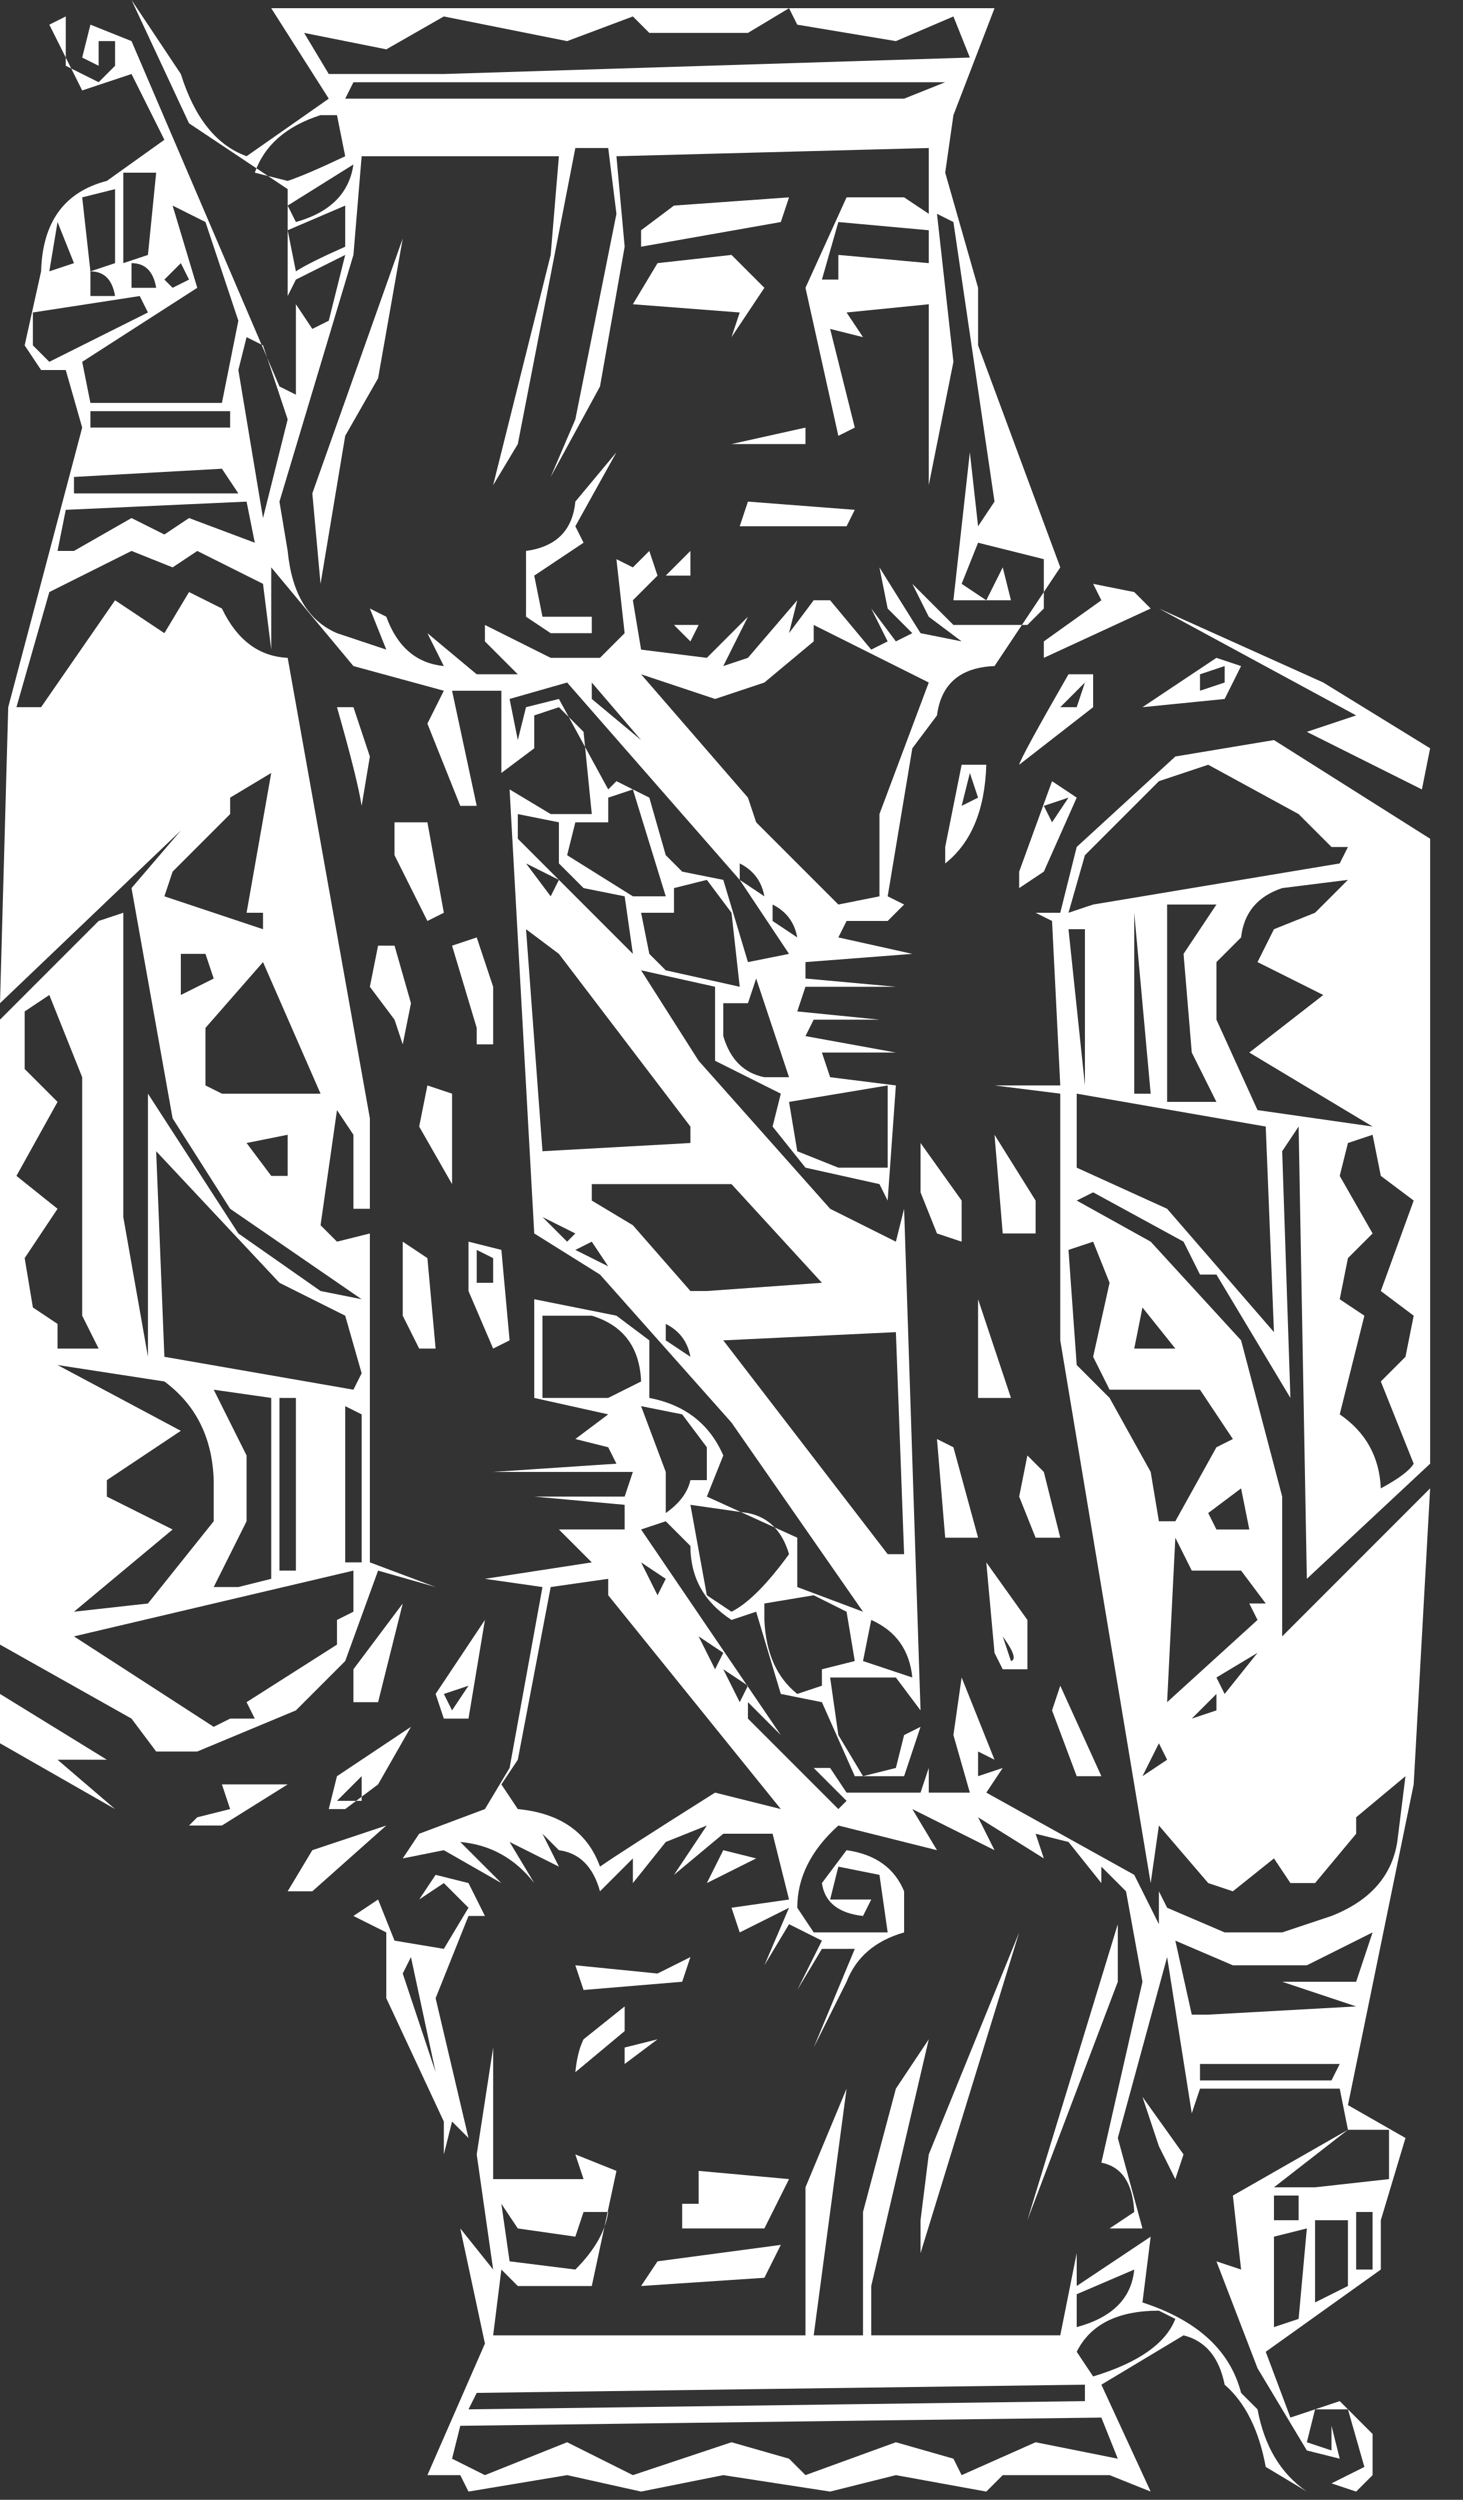 <svg
    xmlns="http://www.w3.org/2000/svg"
    version="1.1"
    width="712"
    height="1216"
    fill="#fff">
  <rect width="100%" height="100%" fill="#333333" stroke="none"/>
  <path
    d="M224 1204l3.999 8.001l48 -8l36 8l40 -8l52 8l32 -8l44 8l8 -8h52l20 8l-24 -52l40 -24c10.667 2.667 17.334 10.667 20.001 24c10 8.667 16.667 22 20 40l20 12c-12.667 -8.667 -20.667 -22 -24 -40l-8 -8c-5.333 -20.667 -21.333 -35.334 -48 -44.001
    l4 -32l-36 24v-16l-8 40h-92v-24l28 -120l-16 24l-16 60v60h-24l16 -120l-20 48v72h-152l4 -32l8 8h36l12 -56l-20 -8l4 12h-44v-64l-8 52l8 56l-16 -20l12 56l-28 64h16zM659.999 1212l8.003 -8.001v-20l-16 -16l-24 8l-12 -32l56 -40v-24l12 -40l-28 -16l32 -156
    l8 -144l-72 72v-68l-20 -76l-44 -48l-36 -20l8 -4l44 24l8 16h8l36 60l-4 -120l8 -12l4 220l60 -56v-304l-76 -48l-48 8l-48 44l-8 32h-12l8 4l4 80h-32l32 4v120l44 264l4 -28l24 28l12 4l20 -16l8 12h12l20 -24v-8l24 -20l-4 32
    c-2.667 16.667 -13.334 28.667 -32.001 36l-24 8h-28l-28 -12l-4 -8v16l-12 -24l-72 -40l8 -12l-12 4v-12l8 4l-16 -40l-4 28l8 28h-20v-12l-4 12h-36l-8 -12h-8l16 16l-4 4l-44 -44v-8l16 16l-68 -100l12 -4l12 12c0 15.333 6.667 27.333 20 36l12 -4l12 40l20 4l16 36
    h24l8 -24l-8 4l-4 16l-16 4l-12 -20l-4 -28h32l12 16l-8 -244l-4 16l-32 -16l-64 -72l-28 -44l36 8v36l32 16l-4 16l16 20l36 8l4 8l4 -56l-32 -4l-4 -12h36l-44 -8l4 -8h32l-40 -4l4 -12h44l-44 -4v-8l52 -4l-36 -8l4 -8h20l8 -8l-8 -4l12 -72l12 -16
    c2 -15.333 11.333 -23.333 28 -24l32 -48l-40 -108v-28l-16 -56l4 -28l20 -52h-352l28 44l-40 28c-14.667 -5.333 -25.334 -18.666 -32.001 -39.999l-24 -36l28 60l48 32v52l4 -8l24 -12l-8 32l-8 4l-8 -12v44l-8 -4l-72 -168l-20 -8l-4 16l8 4v-12h8v12l-8 8l-16 -8v-24
    l-8 4l16 32l24 -8l16 32l-28 20c-20.667 5.333 -31.334 20 -32.001 44l-8 36l8 12h12l8 28l-36 136l-4 144l88 -84l-24 28l20 112l28 44l64 44l-20 -4l-40 -28l-44 -68v128l-12 -68v-148l-12 4l-48 48v304l64 36l12 16h20l48 -20l24 -24l16 -44l28 8l-32 -12v-160l-16 4
    l-8 -8l8 -56l8 12v36h8v-44l-40 -224c-14 -0.667 -24.667 -8.667 -32 -24l-16 -8l-12 20l-24 -16l-36 52h-12l16 -56l40 -20l20 8l12 -8l32 16l4 32v-40l40 48l44 12l-8 16l16 40h8l-12 -56h24v40l16 -12v-16l12 -4l12 12l4 40h-20l-20 -12l12 216l32 20l64 72l64 92
    l-32 -12v-24l-44 -20l8 -20c-6.667 -15.333 -18.667 -24.666 -36 -27.999v-28l-16 -12l-40 -8v48l36 8l-16 12l16 4l4 8l-60 4h68l-4 12h-44l44 4v12h-32l16 16l-52 8l28 4l-16 88l-12 20l-32 12l-8 12l20 -4l28 16l-20 -20c14.667 1.333 26.667 8 36 20l-12 -20l24 12
    l-8 -16l8 8c10 1.333 16.667 8 20 20l16 -16v12l16 -20l20 -8l-16 24l24 -20h24l8 32l-28 4l4 12l24 -12l-12 28l12 -20l16 8l-12 24l12 -20h16l-20 48l16 -32c4.667 -12 14 -20 28 -24v-20c-4.667 -11.333 -14 -18 -28 -20l-12 16
    c1.333 9.333 8 14.666 20 15.999l4 -8h-20l4 -16l20 4l4 28h-36l-8 -12c0 -14.667 6.667 -28 20 -40l48 12l-12 -20l40 20l-8 -16l32 20l-4 -12l16 4l16 20v-8l12 12l8 44l-20 88c10 2 15.333 10 16 24l-12 8h16l-12 -44l24 -88l12 76l4 -12h68l4 20l-56 32l4 36
    l-12 -4l20 52l24 40l16 4l-4 -16v12l-12 -4l4 -16h16l8 28l-16 8zM220.002 1196l4 -16l312 -4l8 20l-40 -8l-36 16l-4 -8l-28 -8l-44 16l-8 -8l-28 -8l-48 16l-32 -16l-40 16zM232.002 1164l296 -4v8l-300 4zM532.002 1156l-8 -12c6.667 -13.333 20 -20 40 -20l8 4
    c-4.667 12 -18 21.333 -40 28zM524.002 1132l-0.001 -16l28 -12c-1.333 14 -10.666 23.333 -27.999 28zM620.001 1132v-44l16 -4l-4 44zM640.001 1120v-40h16v32zM312.001 1112l60 -4l8 -16l-60 8zM280.001 1104l-32.001 -3.999l-4 -28l8 12l28 4l4 -12h12
    c-1.333 9.333 -6.666 18.666 -15.999 27.999zM660 1104v-28h8v28h-8zM448 1096l48 -156l-44 108l-4 32v16zM544 964.001v-28l-44 144zM332 1084h40l12 -24l-44 -4v16h-8v12zM620 1080v-12h12v12h-12zM620 1064l36 -28h20v24l-36 4h-20zM572 1060l4 -12l-20 -28l8 24z
    M216 1048l4 -16l8 8l-16 -68l16 -40h8l-8 -16l-16 -4l-8 12l12 -8l12 12l-12 20l-24 -4l-8 -20l-12 8l16 8v32l28 60v16zM584 1012v-8h68l-4 8h-64zM196 960.001l4 -8l12 56zM280 1008l24 -20v-12l-20 16c-2 4 -3.333 9.333 -4 16zM304 1004l16 -12l-16 4v8z
    M580 980.001l-8 -36l28 12h36l32 -16l-8 24h-36l36 12l-72 4h-8zM284 968.001l48 -4l4 -12l-16 8l-40 -4zM188 888.001l-36 12l-12 20h12zM344 916.001l24 -12l-16 -4zM292 908.001c-6 -16.667 -19.332 -26 -39.999 -28l-8 -12l8 -12l16 -84l28 -4v8l84 104l-32 -8
    c-30.667 19.333 -49.334 31.333 -56.001 36zM92.001 888.001h16l32 -20h-32l4 12l-16 4zM184.001 868.001l16 -28l-36 24l-4 16h8zM28.001 856.001h24l-52 -32v24l56 32zM164.001 876.001l12 -12v12h-12zM536.001 864.001l-20 -44l-4 12l12 32h12zM556.001 864.001l8 -16
    l4 8zM104.001 840.001l-68 -44l136 -32v20l-8 4v12l-44 28l4 8h-12zM580.001 836.001l12 -12v8zM216.001 836.001h12l8 -48l-24 36zM216.001 824.001l12 -4l-8 12zM572.001 748.001l8 16h24l12 16h-8l4 8l-44 40zM360.001 828.001l-8 -16l12 8zM172.001 828.001h12l12 -48
    l-24 32v16zM388.001 824.001c-10 -8 -15.333 -20 -16 -36v-8l24 -4l16 8l4 24l-16 4v8zM592.001 816.001l20 -12l-16 20zM420.001 808.001l4 -19.999c12 5.333 18.667 14.666 20 27.999zM348.001 812.002l-8 -16l12 8zM488.001 812.002h12v-24l-20 -28l4 44z
    M492.001 808.002l-3.999 -12c5.333 7.333 6.666 11.333 3.999 12zM84.002 744.002l-32 -16v-8l36 -24l-60 -32l52 8c15.333 11.333 23.333 27.333 24 48v20l-32 40l-36 4zM356.002 784.002l-12 -8l-8 -44l28 4c10 2 16.667 8.667 20 20
    c-10.667 14.667 -20 24 -28 28zM320.002 776.002l-8 -16l12 8zM104.002 772.002l16 -32v-32l-16 -32l28 4v88l-16 4h-12zM136.002 764.002v-84h8v84h-8zM168.002 760.002v-76l8 4v72h-8zM432.002 756.002l-80 -104l84 -4l4 108h-8zM476.002 748.002l-12 -44l-8 -4l4 48h16z
    M516.002 748.002l-8 -32l-8 -8l-4 20l8 20h12zM588.002 736.002l16 -12l4 20h-16zM564.002 740.002l-4 -24l-20 -36l-16 -16l-4 -56l12 -4l8 20l-8 36l8 16h44l16 24l-8 4l-20 36h-8zM324.002 736.002v-20l-12 -32l20 4l12 16v16h-8c-1.333 6 -5.333 11.333 -12 16z
    M672.002 724.002c-0.667 -15.333 -7.333 -27.333 -20 -36l12 -48l-12 -8l4 -20l12 -12l-16 -28l4 -16l12 -4l4 20l16 12l-16 44l16 12l-4 20l-12 12l16 40c-2 3.333 -7.333 7.333 -16 12zM264.003 680.002v-40.001h24c15.333 4.667 23.333 15.334 24 32.001
    l-16 8h-32zM492.003 680.001l-16 -48v48h16zM80.003 660.001l-4 -100l60 64l32 16l8 28l-4 8zM336.003 660.001l-12 -7.999v-8c6.667 3.333 10.667 8.666 12 15.999zM28.003 656.002v-12l-12 -8l-4 -24l16 -24l-20 -16l20 -36l-16 -16v-28l12 -8l16 40v116l8 16
    h-20zM552.003 656.002l4 -20l16 20h-20zM204.003 656.002h8l-4 -44l-12 -8v36zM248.003 652.002l-4 -44l-16 -4v24l12 28zM568.003 588.002l-44 -20v-36l92 16l4 100zM336.003 628.002l-28 -32l-20 -12v-8h68l44 48l-56 4h-8zM232.003 624.002v-16l8 4v12h-8z
    M280.003 608.002l8 -4l8 12zM276.003 604.002l-12 -12l16 8zM468.003 604.002v-20l-20 -28v24l8 20zM504.003 600.002v-16l-20 -32l4 48h16zM220.003 532.002l-12 -4l-4 20l16 28v-44zM132.003 572.002l-12 -16l20 -4v20h-8zM408.003 568.002l-20 -8l-4 -24l48 -8v40h-24z
    M256.003 452.002l16 12l64 84v8l-72 4zM612.003 540.002l-20 -44v-28l12 -12c1.333 -12 8 -20 20 -24l32 -4l-16 16l-20 8l-8 16l32 16l-36 28l60 36zM568.003 440.002h24l-16 24l4 48l12 24h-24v-96zM100.003 528.002v-28l28 -32l28 64h-48zM552.003 532.002v-88l8 88h-8
    zM520.003 452.002h8v76zM372.003 524.002c-10 -2 -16.667 -8.667 -20 -20v-16h12l4 -12l16 48h-12zM196.003 508.002l4 -20l-8 -28h-8l-4 20l12 16zM232.003 508.002h8v-28l-8 -24l-12 4l12 40v8zM88.003 484.002v-20h12l4 12zM324.003 472.002l-8 -8l-4 -20h16v-12
    l16 -4l12 16l4 36zM364.003 468.002l-12 -40l-20 -4l-8 -8l-8 -28l-16 -8l-4 4l-24 -44l-16 4l-4 16l-4 -20l28 -8l84 96l24 36zM252.003 408.002v-12l20 4v20l12 12l20 4l4 28zM388.003 456.002l-12 -7.999v-8c6.667 3.333 10.667 8.666 12 15.999z
    M80.003 436.003l4 -12l28 -28v-8l20 -12l-12 68h8v8zM216.003 444.003l-8 -44h-16v16l16 32zM520.003 444.003l8 -28l36 -36l24 -8l44 24l16 16h8l-4 8l-120 20zM368.003 400.003l-4 -12l-52 -60l36 12l24 -8l24 -20v-8l56 28l-24 64v40l-20 4zM268.003 436.003l-12 -16
    l16 8zM308.003 436.003l-32 -20l4 -16h16v-12l12 -4l16 52h-16zM372.003 436.003l-12 -7.999v-8c6.667 3.333 10.667 8.666 12 15.999zM496.003 432.004l12 -8l16 -36l-12 -8l-16 44v8zM460.003 420.004c12.667 -10 19.333 -26 20 -48h-12l-8 40v8zM508.002 392.004
    l12 -4l-8 12zM468.002 392.004l4 -16l4 12zM176.002 392.004l4 -24l-8 -24h-8c6.667 23.333 10.667 39.333 12 48zM696.002 364.004l-52 -32l-80 -36l96 52l-24 8l56 28zM496.002 372.004l36 -28.001v-16h-12c-15.333 26.667 -23.333 41.334 -24 44.001zM288.002 340.003
    v-8l24 28zM516.002 344.003l12 -12l-4 12h-8zM596.002 340.003l8 -16l-12 -4l-36 24zM584.002 336.003v-8l12 -4v8zM232.002 328.003l-24.001 -20l8 16c-13.333 -1.333 -22.666 -9.333 -27.999 -24l-8 -4l8 20l-24 -8c-14 -6 -22 -19.333 -24 -40l-4 -24l36 -120l4 -48
    h96l-4 48l-28 112l12 -20l28 -144h16l4 32l-20 100l-12 28l24 -44l12 -68l-4 -44l152 -4v32l-12 -8h-28l-20 44l16 72l8 -4l-12 -48l16 4l-8 -12l40 -4v88l12 -60l-8 -72l8 4l20 136l-8 12l-4 -36l-8 72h28l-4 -16l-8 16l-12 -8l8 -20l32 8v24l-8 8h-36l-20 -20l8 16l16 12
    l-20 -4l-20 -32l4 20l12 12l-8 4l-12 -16l8 16l-8 4l-20 -24h-8l-12 16l4 -16l-24 28l-12 4l12 -24l-20 20l-32 -4l-4 -24l12 -12l-4 -12l-8 8l-8 -4l4 36l-12 12h-24l-32 -16v8l16 16h-20zM560.001 296.003l-8 -8l-20 -4l4 8l-28 20v8zM336.001 312.003l4 -8h-12l4 4z
    M268.001 308.003h20v-8h-24l-4 -20l24 -16l-4 -8l20 -36l-20 24c-1.333 14 -9.333 22 -24 24v32zM168.001 212.003l16 -28l12 -68l-44 124l4 44zM336.001 268.003l-12 12h12v-12zM28.001 268.003l4 -20l88 -4l4 20l-32 -12l-12 8l-16 -8l-28 16h-8zM116.001 180.003
    l4 -16l8 4l12 36l-12 48zM412.001 256.003l4 -8l-52 -4l-4 12h52zM36.001 240.003v-8l72 -4l8 12h-80zM392.001 216.003v-8l-36 8h36zM44.001 208.003v-8h68v8h-68zM44.001 196.003l-4 -20l56 -36l-12 -40l16 8l16 48l-8 40h-64zM24.001 176.003l-8 -8v-16l52 -8l4 8z
    M356.001 164.003l16 -24l-16 -16l-36 4l-12 20l52 4zM44.001 144.003v-12c6.667 0 10.667 4 12 12h-12zM64.001 140.003v-12c6.667 0 10.667 4 12 12h-12zM80.001 136.003l8 -8l4 8l-8 4zM400.001 136.003l8 -28l44 4v16l-44 -4v12h-8zM24.001 132.003l4 -24l8 20z
    M40.001 96.003l16 -4v36l-12 4zM144.001 132.003l-4 -20l28 -12v20c-12 5.333 -20 9.333 -24 12zM60.001 128.003v-44h16l-4 40zM312.001 120.003l68 -12l4 -12l-56 4l-16 12v8zM140.001 100.003l32 -20c-2 14 -11.333 23.333 -28 28zM140.001 88.003
    l-16.001 -4.001c4.667 -13.333 15.334 -22.666 32.001 -27.999h8l4 20c-12.667 6 -22 10 -28 12zM172 40.002h288l-20 8h-272zM160 36.002l-12 -20l40 8l28 -16l60 12l32 -12l8 8h48l20 -12l4 8l48 8l28 -12l8 20l-256 8h-56z"
  />
</svg>
